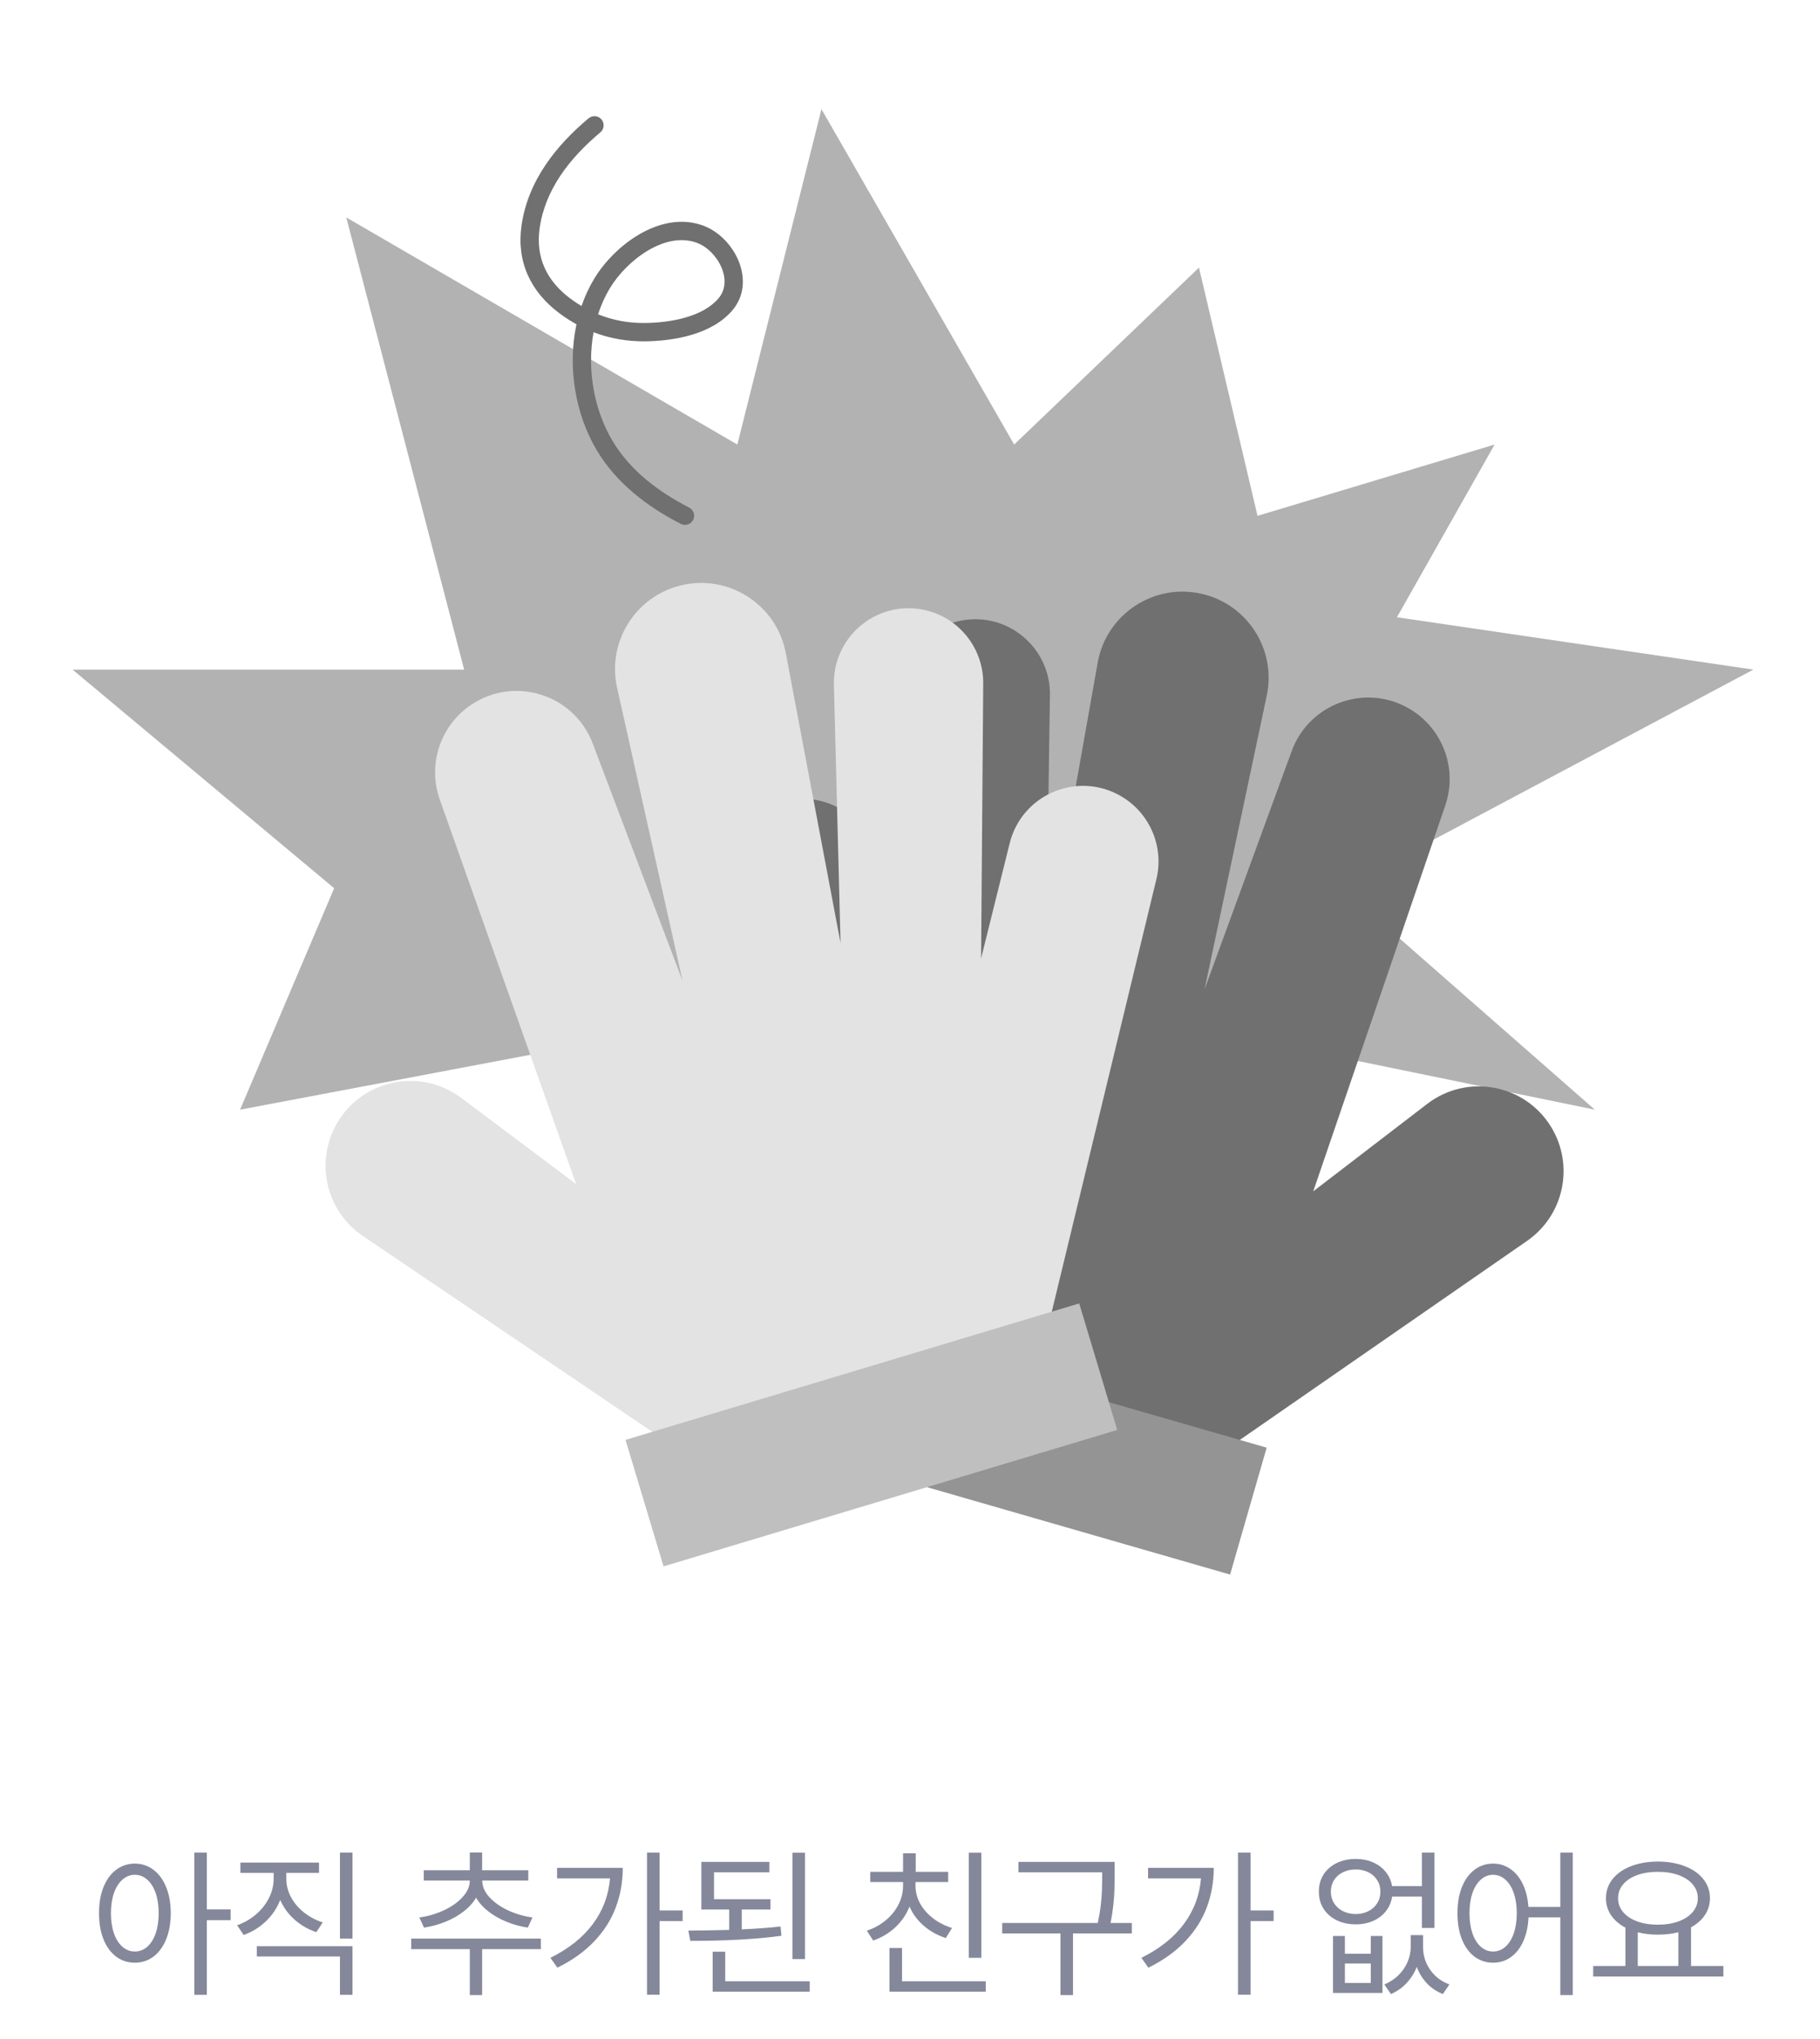 <svg width="200" height="224" viewBox="0 0 200 224" fill="none" xmlns="http://www.w3.org/2000/svg">
<path d="M134.934 113.625L127.208 123.106L118.167 116.799L96.537 136.64L81.026 111.578L26.382 121.907L36.721 97.579L7.975 73.562L51.006 73.562L38.053 23.887L81.026 48.836L90.27 11.992L111.447 48.836L131.754 29.398L138.19 56.668L164.245 48.836L153.511 67.809L192.674 73.562L147.504 97.579L175.254 121.907L134.934 113.625Z" fill="#B2B2B2"/>
<path d="M167.809 136.322L132.585 160.721L93.222 149.504L80.177 98.096C79.246 94.426 80.917 90.591 84.238 88.774C88.979 86.18 94.895 88.736 96.255 93.965L99.537 106.58L98.968 76.388C98.889 72.179 102.009 68.593 106.188 68.088C111.122 67.492 115.449 71.384 115.377 76.354L114.962 104.718L120.623 72.808C121.574 67.451 126.833 63.997 132.127 65.252C137.126 66.437 140.267 71.395 139.202 76.422L132.37 108.684L141.945 82.511C143.925 77.099 150.428 74.94 155.251 78.094C158.677 80.334 160.148 84.613 158.822 88.486L144.312 130.878L156.835 121.272C161.231 117.9 167.581 119.087 170.462 123.82C173.026 128.032 171.863 133.513 167.809 136.322Z" fill="#707070"/>
<rect width="52.043" height="14.507" transform="matrix(-0.961 -0.277 -0.277 0.961 139.194 159.037)" fill="#949494"/>
<path d="M39.874 135.783L75.367 159.791L114.603 148.138L127.076 96.589C127.967 92.909 126.254 89.093 122.912 87.312C118.143 84.771 112.256 87.392 110.954 92.637L107.812 105.287L108.046 75.091C108.078 70.881 104.919 67.329 100.734 66.871C95.794 66.33 91.51 70.27 91.638 75.238L92.367 103.596L86.352 71.751C85.343 66.405 80.045 63.009 74.766 64.323C69.78 65.563 66.694 70.556 67.815 75.571L75.005 107.755L65.139 81.689C63.1 76.3 56.574 74.213 51.785 77.42C48.384 79.698 46.961 83.993 48.33 87.851L63.309 130.08L50.681 120.613C46.247 117.29 39.911 118.547 37.082 123.312C34.565 127.553 35.789 133.02 39.874 135.783Z" fill="#E3E3E3"/>
<rect width="52.043" height="14.507" transform="matrix(0.958 -0.288 0.288 0.958 68.738 158.181)" fill="#BFBFBF"/>
<path fill-rule="evenodd" clip-rule="evenodd" d="M66.097 13.12C66.453 13.546 66.398 14.182 65.972 14.539C62.596 17.374 59.895 20.832 59.298 25.092C58.855 28.254 60.054 30.826 62.63 32.766C63.044 33.077 63.468 33.363 63.902 33.622C64.265 32.566 64.733 31.551 65.31 30.598C66.392 28.811 68.166 26.965 70.239 25.753C72.309 24.541 74.814 23.89 77.253 24.776C78.955 25.394 80.403 26.886 81.126 28.577C81.858 30.288 81.915 32.389 80.501 34.068C79.321 35.47 77.631 36.309 75.934 36.804C74.227 37.303 72.425 37.48 70.91 37.498C68.911 37.521 67.008 37.182 65.227 36.498C64.486 40.528 65.249 44.963 67.296 48.414C69.218 51.653 72.31 54.006 75.733 55.761C76.228 56.014 76.423 56.621 76.17 57.117C75.917 57.612 75.311 57.808 74.816 57.554C71.206 55.703 67.753 53.129 65.566 49.442C63.206 45.462 62.35 40.3 63.348 35.625C62.685 35.26 62.042 34.843 61.421 34.375C58.321 32.041 56.751 28.773 57.306 24.812C58.002 19.845 61.128 15.977 64.68 12.995C65.105 12.638 65.74 12.694 66.097 13.12ZM65.722 34.529C67.334 35.182 69.06 35.505 70.887 35.483C72.28 35.467 73.89 35.303 75.37 34.87C76.86 34.435 78.133 33.755 78.963 32.769C79.75 31.835 79.803 30.6 79.277 29.371C78.743 28.122 77.68 27.073 76.567 26.669C74.889 26.06 73.024 26.456 71.253 27.492C69.485 28.526 67.948 30.127 67.031 31.642C66.485 32.543 66.05 33.514 65.722 34.529Z" fill="#707070"/>
<path d="M14.813 204.729C15.579 204.734 16.261 204.959 16.858 205.407C17.454 205.854 17.921 206.488 18.256 207.309C18.592 208.129 18.762 209.084 18.766 210.174C18.762 211.268 18.592 212.227 18.256 213.052C17.921 213.872 17.454 214.506 16.858 214.954C16.261 215.397 15.579 215.619 14.813 215.619C14.046 215.619 13.365 215.397 12.768 214.954C12.171 214.506 11.707 213.872 11.376 213.052C11.044 212.227 10.881 211.268 10.885 210.174C10.881 209.084 11.044 208.129 11.376 207.309C11.707 206.488 12.171 205.854 12.768 205.407C13.365 204.959 14.046 204.734 14.813 204.729ZM12.19 210.174C12.19 211.011 12.3 211.749 12.519 212.387C12.743 213.025 13.054 213.518 13.452 213.866C13.85 214.214 14.303 214.388 14.813 214.388C15.331 214.388 15.787 214.214 16.18 213.866C16.578 213.518 16.887 213.027 17.106 212.393C17.326 211.755 17.436 211.015 17.436 210.174C17.436 209.337 17.326 208.602 17.106 207.968C16.887 207.334 16.578 206.843 16.18 206.495C15.787 206.142 15.331 205.964 14.813 205.96C14.303 205.964 13.85 206.142 13.452 206.495C13.054 206.843 12.743 207.336 12.519 207.974C12.3 208.608 12.19 209.341 12.19 210.174ZM21.352 203.524H22.731V209.764H25.342V210.945H22.731V219.149H21.352V203.524ZM31.464 206.42C31.464 207.108 31.634 207.771 31.974 208.409C32.313 209.043 32.786 209.602 33.391 210.087C34 210.572 34.692 210.941 35.467 211.193L34.758 212.263C33.851 211.956 33.051 211.494 32.359 210.876C31.667 210.259 31.145 209.54 30.793 208.72C30.449 209.611 29.927 210.392 29.226 211.063C28.526 211.734 27.71 212.238 26.777 212.573L26.056 211.504C26.835 211.227 27.527 210.829 28.132 210.311C28.737 209.793 29.21 209.196 29.55 208.521C29.893 207.845 30.067 207.145 30.072 206.42V205.749H26.417V204.618H35.056V205.749H31.464V206.42ZM28.22 213.804H38.736V219.149H37.356V214.935H28.22V213.804ZM37.356 203.524H38.736V212.971H37.356V203.524ZM59.433 214.127H52.981V219.174H51.626V214.127H45.187V212.971H59.433V214.127ZM46.082 210.647C47.018 210.522 47.911 210.263 48.761 209.87C49.614 209.472 50.304 208.987 50.831 208.415C51.357 207.839 51.622 207.236 51.626 206.606V206.594H46.567V205.463H51.626V203.511H52.981V205.463H58.053V206.594H52.994V206.606C52.994 207.236 53.255 207.839 53.777 208.415C54.299 208.987 54.985 209.472 55.834 209.87C56.684 210.263 57.576 210.522 58.513 210.647L58.003 211.765C57.191 211.641 56.412 211.428 55.666 211.125C54.92 210.818 54.255 210.439 53.671 209.988C53.091 209.536 52.639 209.033 52.316 208.477C51.989 209.037 51.531 209.542 50.943 209.994C50.358 210.446 49.691 210.823 48.941 211.125C48.191 211.428 47.408 211.641 46.592 211.765L46.082 210.647ZM72.479 209.876H75.015V211.044H72.479V219.137H71.099V203.524H72.479V209.876ZM60.483 215.084C62.493 214.086 64.047 212.849 65.145 211.374C66.247 209.894 66.877 208.222 67.034 206.358H61.217V205.202H68.439C68.435 206.722 68.182 208.158 67.68 209.509C67.183 210.86 66.4 212.103 65.331 213.238C64.266 214.374 62.907 215.35 61.254 216.166L60.483 215.084ZM84.667 209.776H81.51V211.958C83.126 211.883 84.547 211.778 85.774 211.641L85.873 212.66C83.151 213.033 79.811 213.22 75.854 213.22L75.642 212.089C77.3 212.08 78.796 212.055 80.13 212.014V209.776H77.072V204.543H84.543V205.687H78.464V208.645H84.667V209.776ZM78.315 214.413H79.695V217.658H88.981V218.801H78.315V214.413ZM87.079 203.536H88.459V215.221H87.079V203.536ZM107.838 215.084H106.458V203.536H107.838V215.084ZM95.258 212.101C96.032 211.844 96.72 211.467 97.321 210.97C97.926 210.472 98.397 209.894 98.732 209.236C99.068 208.577 99.236 207.887 99.236 207.166V206.756H95.631V205.637H99.236V203.598H100.628V205.637H104.195V206.756H100.603V207.166C100.603 207.845 100.773 208.496 101.113 209.118C101.457 209.735 101.933 210.278 102.542 210.746C103.151 211.21 103.843 211.562 104.618 211.803L103.934 212.909C103.015 212.611 102.207 212.161 101.51 211.56C100.818 210.959 100.296 210.255 99.944 209.447C99.604 210.317 99.086 211.077 98.39 211.728C97.694 212.379 96.882 212.863 95.954 213.182L95.258 212.101ZM97.744 214.003H99.124V217.658H108.323V218.801H97.744V214.003ZM122.487 205.91C122.487 206.577 122.479 207.153 122.463 207.638C122.45 208.123 122.411 208.674 122.344 209.292C122.278 209.905 122.177 210.56 122.04 211.256H124.377V212.399H117.913V219.174H116.533V212.399H110.131V211.256H120.635C120.784 210.56 120.894 209.903 120.965 209.285C121.035 208.668 121.079 208.117 121.095 207.632C121.112 207.143 121.12 206.569 121.12 205.91V205.687H111.921V204.543H122.487V205.91ZM137.423 209.876H139.959V211.044H137.423V219.137H136.043V203.524H137.423V209.876ZM125.427 215.084C127.437 214.086 128.991 212.849 130.089 211.374C131.191 209.894 131.821 208.222 131.978 206.358H126.161V205.202H133.383C133.379 206.722 133.126 208.158 132.625 209.509C132.127 210.86 131.344 212.103 130.275 213.238C129.21 214.374 127.851 215.35 126.198 216.166L125.427 215.084ZM147.79 214.637H150.636V212.685H151.917V218.938H146.484V212.685H147.79V214.637ZM144.931 207.812C144.926 207.108 145.096 206.484 145.44 205.941C145.784 205.399 146.265 204.976 146.882 204.673C147.5 204.371 148.2 204.22 148.983 204.22C149.675 204.22 150.305 204.344 150.873 204.593C151.44 204.837 151.906 205.185 152.271 205.637C152.64 206.089 152.874 206.611 152.973 207.203H156.255V203.524H157.635V211.803H156.255V208.359H152.98C152.888 208.964 152.661 209.497 152.296 209.957C151.935 210.417 151.467 210.773 150.891 211.026C150.319 211.278 149.683 211.405 148.983 211.405C148.2 211.405 147.5 211.254 146.882 210.951C146.265 210.649 145.784 210.226 145.44 209.683C145.096 209.14 144.926 208.517 144.931 207.812ZM146.248 207.812C146.248 208.285 146.364 208.707 146.596 209.08C146.828 209.449 147.152 209.739 147.566 209.95C147.984 210.162 148.457 210.269 148.983 210.274C149.505 210.269 149.971 210.162 150.382 209.95C150.792 209.739 151.113 209.449 151.345 209.08C151.577 208.707 151.693 208.285 151.693 207.812C151.693 207.344 151.577 206.926 151.345 206.557C151.113 206.184 150.792 205.894 150.382 205.687C149.971 205.479 149.505 205.376 148.983 205.376C148.457 205.376 147.984 205.479 147.566 205.687C147.152 205.894 146.828 206.182 146.596 206.551C146.364 206.919 146.248 207.34 146.248 207.812ZM150.636 217.844V215.706H147.79V217.844H150.636ZM152.128 218.006C152.737 217.753 153.259 217.409 153.694 216.974C154.129 216.539 154.459 216.056 154.683 215.526C154.906 214.995 155.02 214.459 155.024 213.916V212.586H156.379V213.916C156.375 214.479 156.483 215.03 156.703 215.569C156.926 216.108 157.256 216.593 157.691 217.024C158.13 217.45 158.658 217.778 159.276 218.006L158.555 219.062C157.855 218.781 157.264 218.381 156.783 217.863C156.303 217.349 155.938 216.754 155.69 216.079C155.428 216.742 155.058 217.332 154.577 217.85C154.096 218.368 153.52 218.772 152.849 219.062L152.128 218.006ZM164.08 204.729C164.785 204.734 165.417 204.93 165.976 205.32C166.539 205.705 166.993 206.256 167.337 206.973C167.681 207.69 167.888 208.529 167.959 209.49H171.464V203.524H172.832V219.174H171.464V210.634H167.971C167.921 211.641 167.727 212.522 167.387 213.276C167.047 214.026 166.591 214.604 166.019 215.01C165.452 215.416 164.805 215.619 164.08 215.619C163.314 215.619 162.632 215.397 162.035 214.954C161.443 214.506 160.981 213.872 160.649 213.052C160.322 212.227 160.16 211.268 160.164 210.174C160.16 209.084 160.322 208.129 160.649 207.309C160.981 206.488 161.443 205.854 162.035 205.407C162.632 204.959 163.314 204.734 164.08 204.729ZM161.482 210.174C161.482 211.011 161.59 211.749 161.805 212.387C162.025 213.025 162.332 213.518 162.725 213.866C163.119 214.214 163.571 214.388 164.08 214.388C164.586 214.388 165.035 214.214 165.429 213.866C165.823 213.518 166.129 213.025 166.349 212.387C166.568 211.749 166.678 211.011 166.678 210.174C166.678 209.341 166.568 208.608 166.349 207.974C166.129 207.336 165.823 206.843 165.429 206.495C165.035 206.142 164.586 205.964 164.08 205.96C163.571 205.964 163.119 206.142 162.725 206.495C162.332 206.843 162.025 207.336 161.805 207.974C161.59 208.608 161.482 209.341 161.482 210.174ZM189.383 217.135H175.075V215.979H178.618V211.765C177.943 211.409 177.416 210.955 177.039 210.404C176.666 209.849 176.48 209.225 176.48 208.533C176.48 207.738 176.722 207.037 177.207 206.432C177.692 205.823 178.367 205.351 179.233 205.015C180.099 204.68 181.084 204.51 182.186 204.506C183.292 204.51 184.278 204.68 185.144 205.015C186.014 205.351 186.692 205.823 187.177 206.432C187.662 207.037 187.904 207.738 187.904 208.533C187.904 209.217 187.722 209.832 187.357 210.379C186.997 210.922 186.487 211.372 185.828 211.728V215.979H189.383V217.135ZM177.81 208.533C177.81 209.105 177.994 209.613 178.363 210.056C178.736 210.495 179.254 210.837 179.917 211.082C180.584 211.322 181.34 211.442 182.186 211.442C183.031 211.442 183.785 211.322 184.448 211.082C185.115 210.837 185.635 210.495 186.008 210.056C186.385 209.613 186.574 209.105 186.574 208.533C186.574 207.957 186.385 207.45 186.008 207.01C185.635 206.571 185.115 206.231 184.448 205.991C183.785 205.751 183.031 205.633 182.186 205.637C181.34 205.633 180.584 205.751 179.917 205.991C179.254 206.231 178.736 206.571 178.363 207.01C177.994 207.45 177.81 207.957 177.81 208.533ZM184.436 215.979V212.269C183.744 212.447 182.994 212.536 182.186 212.536C181.407 212.536 180.669 212.449 179.973 212.275V215.979H184.436Z" fill="#84889A"/>
</svg>
